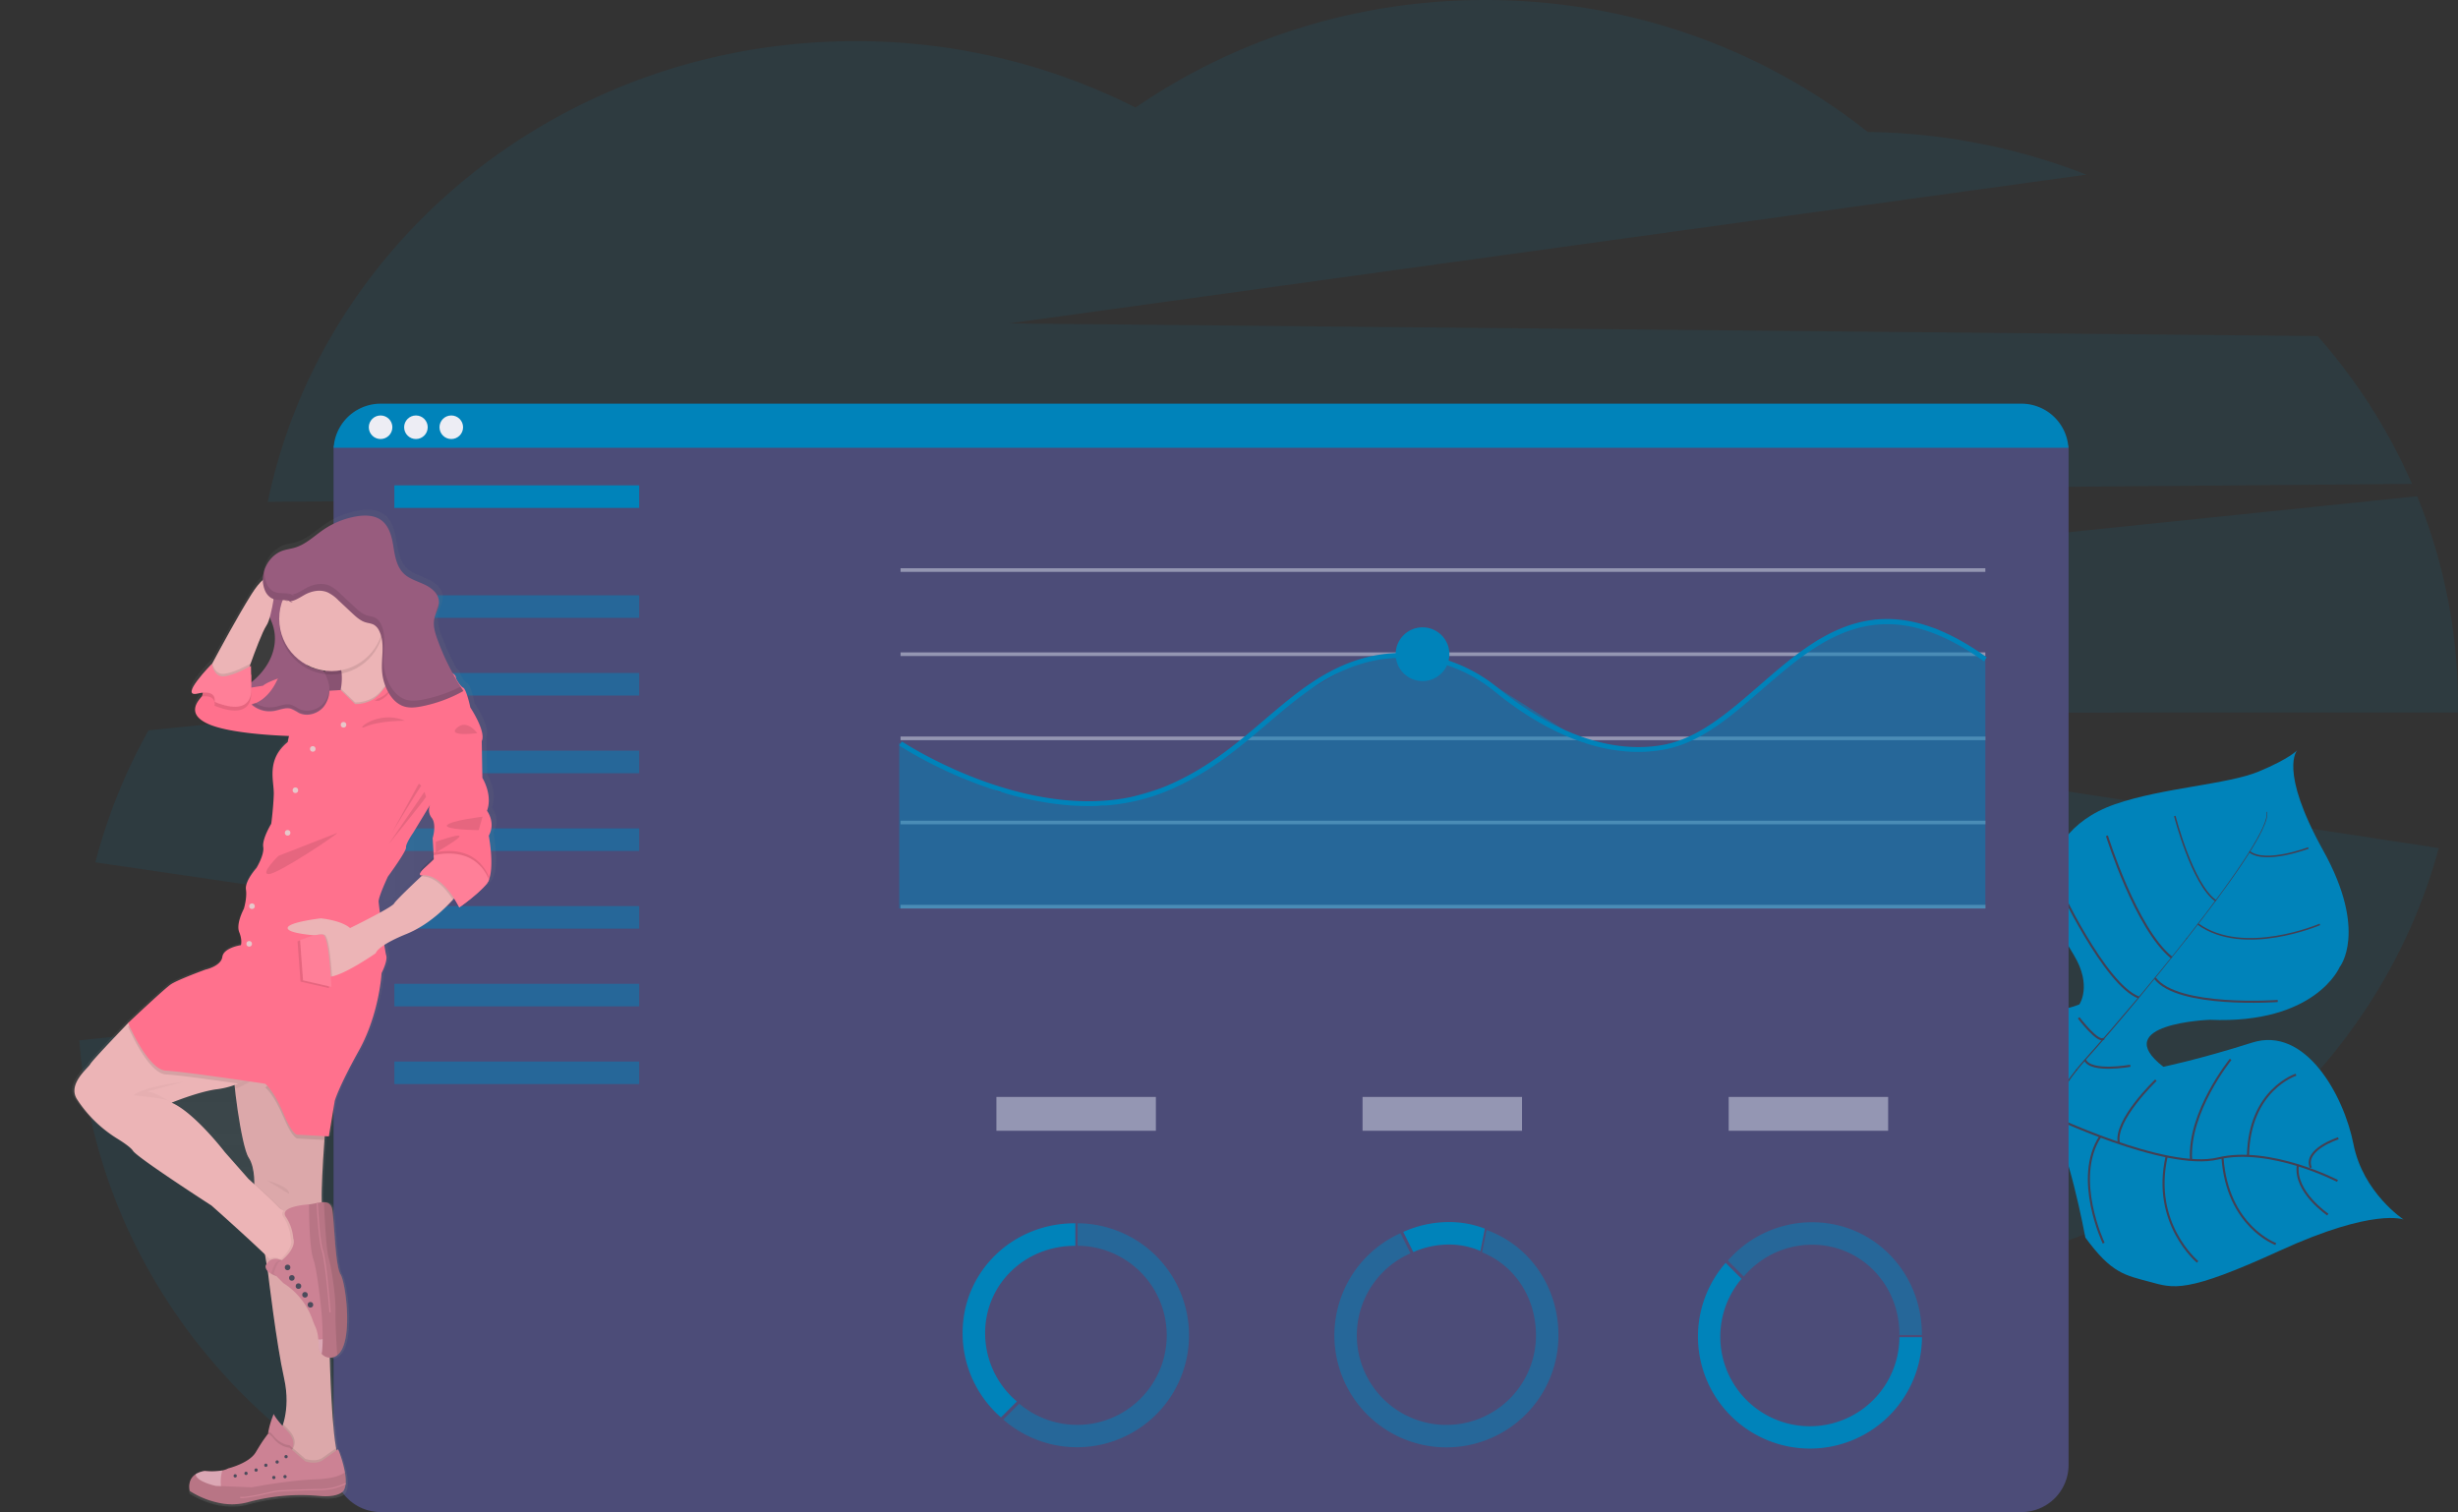 <svg id="b86c1a25-be3a-4728-a0a8-9021f461e354" data-name="Layer 1" xmlns="http://www.w3.org/2000/svg" xmlns:xlink="http://www.w3.org/1999/xlink" width="1167.7" height="718.39" viewBox="0 0 1167.7 718.39"><rect x="0" y="0" width="1167.7" height="718.39" fill="#333333" stroke="none"/><defs><linearGradient id="f67634cf-02d9-42c2-81fe-a2403926694d" x1="151.23" y1="806.75" x2="151.23" y2="333" gradientUnits="userSpaceOnUse"><stop offset="0" stop-color="gray" stop-opacity="0.25"/><stop offset="0.54" stop-color="gray" stop-opacity="0.12"/><stop offset="1" stop-color="gray" stop-opacity="0.1"/></linearGradient><linearGradient id="bcdb2a22-93f8-4c81-b6d3-8137c026104f" x1="198.16" y1="493.79" x2="225.47" y2="493.79" xlink:href="#f67634cf-02d9-42c2-81fe-a2403926694d"/></defs><title>dark analytics</title><path d="M1162,320.69a270,270,0,0,0-44.82-70.22l-621.86-6,512-70.7a294.88,294.88,0,0,0-103.88-20.26C854.12,114.34,790.78,90.8,721.68,90.8c-62,0-119.33,19-166.07,51.1A294,294,0,0,0,422.5,110.36c-138.17,0-253.3,94.1-279.13,218.88Z" transform="translate(-16.15 -90.8)" fill="#0083ba" opacity="0.1"/><path d="M752.68,429.38l67.84,10.35h0l2.26.34h0l1.54.25,2.83.42,11.27,1.72,120.88,18.43,39.53,6,175.9,26.84c-23.35,86.08-89.73,155.6-175.9,186.35q-5.54,2-11.17,3.75c-26.75,53.88-71.49,98-126.8,125.34H600A285.65,285.65,0,0,1,546.6,775q-5-4-9.7-8.21-1.85-1.64-3.64-3.29-2.38,2.16-4.82,4.26-5.7,4.92-11.68,9.55a287,287,0,0,1-51.65,31.86H210.31a287.89,287.89,0,0,1-35.65-20.35C106.31,743.11,60,669.39,53.85,585.09l120.71-12.61,33.94-3.55L311,558.22l84.22-8.8L276.41,532,203.5,521.33l-28.94-4.25L61.46,500.51a263.25,263.25,0,0,1,25.25-62.69l87.85-9.08,72.5-7.48,72.75-7.5L444,401l1.7-.19,370.69-38.25L833,360.78l165.83-17.12,165.62-17.09a260.62,260.62,0,0,1,19.38,98.77c0,1.36,0,2.69,0,4Z" transform="translate(-16.15 -90.8)" fill="#0083ba" opacity="0.1"/><path d="M1158,670.22S1144,664.5,1099.21,685s-50.34,17.92-61.92,14.78-18-3.88-30.46-21c0,0-8.76-47.48-17.23-54.83s-44.5,4.19-44.5,4.19-43.19,9.9-51.42-47.82c0,0,5.84-43.5-2.11-56.85,0,0,16,6.92,42.54-4.26s47.69,12,47.69,12,6.68,17.29,6,27.6,3.53,14.19,16.16,9.21c0,0,6.21-8.84-2.58-23.43s-15.06-25.46-12.61-36.79,9.51-27.05,32.17-34.91,53.44-9.37,68.22-15.52,18.35-10.16,18.35-10.16-9.09,9.11,12.33,47.73,7.76,55.38,7.76,55.38-11.39,27.15-61.69,25c0,0-48.47,1.77-22.05,22.32,0,0,16.92-3.44,42.23-11.49s43.56,25.15,48.1,48.26S1158,670.22,1158,670.22Z" transform="translate(-16.15 -90.8)" fill="#0083ba"/><path d="M1092.86,476.56l.26-.07c2,7.37-19.72,37-38.24,60.52l-.21-.17C1080.79,503.63,1094.36,482.22,1092.86,476.56Z" transform="translate(-16.15 -90.8)" fill="#444053"/><path d="M1055.05,536.36l.11.3c-14.79,18.8-33.39,41.25-48.28,57.87-1.42,1.58-2.83,3.25-4.19,4.94l-.42-.34c1.36-1.7,2.77-3.37,4.2-5C1021.35,577.55,1040.27,555.15,1055.05,536.36Z" transform="translate(-16.15 -90.8)" fill="#444053"/><path d="M1002.63,598.68l.29.51C975.82,633,974,685.55,974,686l-5.72-6.6C968.31,678.94,975.34,632.75,1002.63,598.68Z" transform="translate(-16.15 -90.8)" fill="#444053"/><path d="M1126.59,651.87s-31.95-16.61-56.85-10.65-81-21.07-81-21.07-23.81-9.67-28.59-20.69c0,0-16.33-17.27-17.26-26.21S926.09,541.86,915.72,541" transform="translate(-16.15 -90.8)" fill="none" stroke="#444053" stroke-miterlimit="10"/><path d="M1122,667.86s-16.09-10.84-14.23-23.48" transform="translate(-16.15 -90.8)" fill="none" stroke="#444053" stroke-miterlimit="10"/><path d="M1097.28,681.86s-23-8.35-25.32-41.11" transform="translate(-16.15 -90.8)" fill="none" stroke="#444053" stroke-miterlimit="10"/><path d="M1060.14,690.34s-22-18.24-14.69-50.12" transform="translate(-16.15 -90.8)" fill="none" stroke="#444053" stroke-miterlimit="10"/><path d="M1015.52,681.43s-14.65-30.71-1.61-50.69" transform="translate(-16.15 -90.8)" fill="none" stroke="#444053" stroke-miterlimit="10"/><path d="M1127,631.62s-16.64,5.28-13.07,14" transform="translate(-16.15 -90.8)" fill="none" stroke="#444053" stroke-miterlimit="10"/><path d="M1106.89,601.41s-22.27,7.07-22.8,38.57" transform="translate(-16.15 -90.8)" fill="none" stroke="#444053" stroke-miterlimit="10"/><path d="M1075.82,594.14s-20.26,25-18.78,47.76" transform="translate(-16.15 -90.8)" fill="none" stroke="#444053" stroke-miterlimit="10"/><path d="M1040.33,604s-20.13,19.24-17.56,29.94" transform="translate(-16.15 -90.8)" fill="none" stroke="#444053" stroke-miterlimit="10"/><path d="M1028.19,597.16s-18.88,3.38-21.52-2.81" transform="translate(-16.15 -90.8)" fill="none" stroke="#444053" stroke-miterlimit="10"/><path d="M1003.66,574.37s9.54,12.63,12,9.8" transform="translate(-16.15 -90.8)" fill="none" stroke="#444053" stroke-miterlimit="10"/><path d="M1098.21,566.38s-47.58,3.45-58.35-10.89" transform="translate(-16.15 -90.8)" fill="none" stroke="#444053" stroke-miterlimit="10"/><path d="M993.65,510.72s22.33,47.93,38.54,54" transform="translate(-16.15 -90.8)" fill="none" stroke="#444053" stroke-miterlimit="10"/><path d="M1017.07,487.89s13.71,44.08,30.71,57.84" transform="translate(-16.15 -90.8)" fill="none" stroke="#444053" stroke-miterlimit="10"/><path d="M1118.24,530s-36.19,15.54-57.92-.18" transform="translate(-16.15 -90.8)" fill="none" stroke="#444053" stroke-miterlimit="10" stroke-width="0.75"/><path d="M1049.31,478.49s8.27,32.41,19.41,40.23" transform="translate(-16.15 -90.8)" fill="none" stroke="#444053" stroke-miterlimit="10" stroke-width="0.75"/><path d="M1112.77,493.69s-20.34,7.7-27.93,1.8" transform="translate(-16.15 -90.8)" fill="none" stroke="#444053" stroke-miterlimit="10" stroke-width="0.75"/><path d="M986.24,585s0,28.25-7.69,30.25" transform="translate(-16.15 -90.8)" fill="none" stroke="#444053" stroke-miterlimit="10"/><path d="M923.37,621.56s30.54,2.61,44.63-13.15" transform="translate(-16.15 -90.8)" fill="none" stroke="#444053" stroke-miterlimit="10"/><path d="M978.36,551.58S971,580.24,950.58,588" transform="translate(-16.15 -90.8)" fill="none" stroke="#444053" stroke-miterlimit="10"/><path d="M905,591.38s21.63,7.51,40.22-11.63" transform="translate(-16.15 -90.8)" fill="none" stroke="#444053" stroke-miterlimit="10"/><path d="M954.32,527s-2,24.34-15.27,35.72" transform="translate(-16.15 -90.8)" fill="none" stroke="#444053" stroke-miterlimit="10"/><path d="M905.87,554.3s17.94.12,22.14-5.73" transform="translate(-16.15 -90.8)" fill="none" stroke="#444053" stroke-miterlimit="10"/><path d="M998.85,304V786.79a22.4,22.4,0,0,1-22.39,22.41H197a22.39,22.39,0,0,1-22.29-20.35,20,20,0,0,1-.1-2.06V304c0-.49,0-1,.05-1.44H998.78C998.81,303,998.85,303.49,998.85,304Z" transform="translate(-16.15 -90.8)" fill="#4c4c78"/><path d="M976.46,282.59H197a22.39,22.39,0,0,0-19.4,11.2,22.14,22.14,0,0,0-2.94,9.76H998.78A22.39,22.39,0,0,0,976.46,282.59Z" transform="translate(-16.15 -90.8)" fill="#0083ba"/><circle cx="180.8" cy="202.99" r="5.6" fill="#ededf4"/><circle cx="197.59" cy="202.99" r="5.6" fill="#ededf4"/><circle cx="214.39" cy="202.99" r="5.6" fill="#ededf4"/><rect x="187.35" y="230.6" width="116.3" height="10.71" fill="#0083ba"/><rect x="187.35" y="282.83" width="116.3" height="10.71" fill="#0083ba" opacity="0.5"/><rect x="187.35" y="319.74" width="116.3" height="10.71" fill="#0083ba" opacity="0.5"/><rect x="187.35" y="356.66" width="116.3" height="10.71" fill="#0083ba" opacity="0.5"/><rect x="187.35" y="393.58" width="116.3" height="10.71" fill="#0083ba" opacity="0.5"/><rect x="187.35" y="430.5" width="116.3" height="10.71" fill="#0083ba" opacity="0.5"/><rect x="187.35" y="467.42" width="116.3" height="10.71" fill="#0083ba" opacity="0.5"/><rect x="187.35" y="504.34" width="116.3" height="10.71" fill="#0083ba" opacity="0.5"/><rect x="427.82" y="269.98" width="515.34" height="1.72" fill="#dce0ed" opacity="0.5"/><rect x="427.82" y="309.96" width="515.34" height="1.72" fill="#dce0ed" opacity="0.5"/><rect x="427.82" y="349.94" width="515.34" height="1.72" fill="#dce0ed" opacity="0.5"/><rect x="427.82" y="389.92" width="515.34" height="1.72" fill="#dce0ed" opacity="0.5"/><rect x="427.82" y="429.9" width="515.34" height="1.72" fill="#dce0ed" opacity="0.5"/><polygon points="943.16 431.6 427.18 431.6 427.18 352.98 474.51 376.3 523.48 382.94 566.45 369.99 618.29 329.78 644.37 314.72 663.43 311.05 681.67 312.03 711.67 326.84 752.44 352.81 784.43 356.93 809.81 348.18 863.58 304.13 891.04 294.35 919.77 298.79 943.16 312.3 943.16 431.6" fill="#0083ba" opacity="0.5"/><path d="M533.27,473.77c-46.47,0-89.4-28.42-89.94-28.78l1.28-1.91c.66.44,66.76,44.17,122.91,22.26,20.47-8,35.06-20.4,49.16-32.42,14.72-12.54,28.63-24.39,47.58-29.53,21.75-5.89,45.51-.56,63.56,14.28,15.43,12.68,46.17,33,78.63,27,16.56-3.11,30.51-15.2,45.28-28C880,392.09,909.32,366.72,960,403.12L958.64,405c-49.18-35.35-77.77-10.58-105.41,13.38-15,13-29.19,25.29-46.35,28.51-33.4,6.27-64.78-14.5-80.52-27.44-17.48-14.36-40.47-19.53-61.49-13.83-18.46,5-32.18,16.69-46.7,29.06-14.25,12.14-29,24.69-49.81,32.81A96,96,0,0,1,533.27,473.77Z" transform="translate(-16.15 -90.8)" fill="#0083ba"/><circle cx="675.79" cy="310.82" r="12.77" fill="#0083ba"/><g opacity="0.5"><rect x="473.36" y="521.17" width="75.75" height="16.07" fill="#dce0ed"/><rect x="647.3" y="521.17" width="75.75" height="16.07" fill="#dce0ed"/><rect x="821.23" y="521.17" width="75.75" height="16.07" fill="#dce0ed"/></g><path d="M484.15,724.19c0-23.46,19.09-41.48,42.55-41.48H527V672h-.34c-29.35,0-53.22,22.81-53.22,52.16a53.13,53.13,0,0,0,18.23,40.06l7.56-7.57A42.45,42.45,0,0,1,484.15,724.19Z" transform="translate(-16.15 -90.8)" fill="#0083ba"/><path d="M528.1,672v10.68a42.55,42.55,0,1,1-27.76,75l-7.56,7.56A53.2,53.2,0,1,0,528.1,672Z" transform="translate(-16.15 -90.8)" fill="#0083ba" opacity="0.5"/><path d="M877,682.18c23.46,0,41.48,19.08,41.48,42.54v.34h10.67c0-.11,0-.22,0-.34,0-29.34-22.81-53.22-52.16-53.22a53.09,53.09,0,0,0-40,18.23l7.56,7.57A42.45,42.45,0,0,1,877,682.18Z" transform="translate(-16.15 -90.8)" fill="#0083ba" opacity="0.5"/><path d="M929.16,726.13H918.49a42.55,42.55,0,1,1-75-27.77l-7.56-7.56a53.21,53.21,0,1,0,93.27,35.33Z" transform="translate(-16.15 -90.8)" fill="#0083ba"/><path d="M722.35,675.17l-2.12,10.62c15.62,6.31,25.6,21.62,25.6,39.47a42.55,42.55,0,1,1-59.6-39l-4.78-9.55a53.22,53.22,0,1,0,75.06,48.52C756.51,702.23,742.87,682.57,722.35,675.17Z" transform="translate(-16.15 -90.8)" fill="#0083ba" opacity="0.5"/><path d="M704.62,682.09a37,37,0,0,1,14.81,3.08l2.12-10.62a47,47,0,0,0-16.93-3.14,52.88,52.88,0,0,0-21.83,4.7l4.77,9.56A42.24,42.24,0,0,1,704.62,682.09Z" transform="translate(-16.15 -90.8)" fill="#0083ba"/><path d="M249.83,474.44c2.86-7.68-2.24-15.77-2.24-15.77l-.41-17.59c2.25-4.64-5.5-16.16-5.5-16.16s-1.84-8.7-3.47-9.51-3.46-4.44-3.46-4.44a2.72,2.72,0,0,0-1.56-2.39,115.46,115.46,0,0,1-7.44-16.33c-1.14-3.12-2.15-6.46-1.5-9.71a16.14,16.14,0,0,1,.73-2.43l.19-.49.08-.21.06-.17a12.4,12.4,0,0,0,1.21-5.19c-.23-3.75-3.68-6.49-7.11-8.08s-7.28-2.63-10-5.27c-3.38-3.32-4.17-8.35-4.95-13s-2-9.7-5.82-12.5c-3.38-2.47-8-2.52-12.13-1.82a40.41,40.41,0,0,0-15.64,6.23c-4.55,3.05-8.61,7.1-13.87,8.69-1.93.59-4,.81-5.88,1.45a14.52,14.52,0,0,0-8.75,8.75h0c-.07.18-.13.37-.19.56s-.16.48-.23.72l-.15.61c-.05.23-.11.47-.15.71s-.07.4-.1.61-.06.48-.08.73,0,.4-.05.6,0,.5,0,.76a31.81,31.81,0,0,0-5.6,7c-6.73,10.65-15.09,26.06-18.81,33l-.18.33c0-.12,0-.21,0-.21s-16.41,16.48-6.83,14.25c.72-.16,1.37-.28,2-.36l-.1,1.83,0,.05c-1.53,1.92-8.15,8.56,4.18,13.47,10.22,4.08,31.14,5.13,38,5.36l-.6,2.9c-10.6,8.69-6.52,18.6-6.73,25.06s-1.22,14.16-1.22,14.16S141,488,141.58,491.82s-3.26,10.11-3.26,10.11-5.7,6.27-5.09,10.31-1,9.3-1,9.3-3.87,7.08-2.25,11.11.82,6.28.82,6.28-8.36,1.21-9,5.65-8.15,6.07-8.15,6.07-13.45,4.85-16.72,7.07-20.58,18.4-20.58,18.4S59,594,58.06,595.83s-11.16,9.55-6.42,16.83c.23.36.47.72.72,1.09a62,62,0,0,0,18.82,17.82c3.28,2,6.55,4.29,7.52,5.8,2.14,3.33,37.91,26.23,37.91,26.23s15.73,13.81,25.85,23.44l.77,4.63c-.13.21-.27.42-.39.65a2.81,2.81,0,0,0,.95,2.74l.14.83s4.08,34.36,7.75,50.43c2.42,10.64.7,18.66-.74,22.87-3.81-4.21-4.26-5.73-4.26-5.73a43.55,43.55,0,0,0-2.59,8.47c-.06.42-.1.82-.12,1.21a.31.31,0,0,0-.28.12l-1.42,2c-1.56,2.16-2.93,4.44-4.33,6.71-3.2,5.2-13.27,7.64-13.27,7.64a9.88,9.88,0,0,1-2.7.94,30.79,30.79,0,0,1-8.57.27,13.27,13.27,0,0,0-2.52.62,9,9,0,0,0-1.92.88v.05c-4.39,2.84-2.79,8.08-2.79,8.08l0,0,0,0,.11.08.11.06.18.12.27.16.22.14.25.14.24.14.31.18.26.14.67.36.3.16.44.22.35.17.47.24.46.21.81.36.47.21.53.22.53.22.54.21,1,.37.5.17.71.23.53.17.82.24.45.13,1.27.32.41.09,1,.21.26,0,.21,0,1.09.17.31.05c.48.07,1,.13,1.45.17l.32,0,1.16.08h.48c.36,0,.73,0,1.1,0h.44l1.5-.06.31,0,1.23-.13.54-.07,1.08-.19.51-.09c.52-.11,1-.23,1.56-.38a97.63,97.63,0,0,1,35-3c9,.76,11.25-2.32,11.25-2.32a4.16,4.16,0,0,0,.46-.76c.05-.1.09-.21.13-.31a5.54,5.54,0,0,0,.21-.57c0-.13.07-.26.11-.39s.09-.38.13-.58,0-.28.07-.43,0-.15,0-.23,0-.4.05-.6a22.27,22.27,0,0,0-.36-5.18,59.47,59.47,0,0,0-3.28-11l-.64.45c-.07-.34-.14-.69-.21-1.06-2.21-11.84-3-40.27-3.05-43.29h0a5.39,5.39,0,0,0,3.42-1.18,2.85,2.85,0,0,0,.26-.22c7.64-6.21,3.89-34.57,1.37-38.51s-3-24.18-3.9-30.63c-.43-3.06-2.05-4-4.13-4l-.89,0c-.3-6,.57-20.11,1.26-29.74v0c0-.63.09-1.23.13-1.82l1.92.11,2.86-17s1.63-6.27,11.62-24.06,11-37.19,11-37.19,3.06-5.87,2.24-8.49c-.21-.69-.55-2.6-.93-5.1a65.49,65.49,0,0,1,10.66-5.21c10.69-4.32,18.7-12.41,22.43-16.43l.59-.63a44.25,44.25,0,0,1,2.52,4.32s8.76-6.06,13.25-11.32a7.19,7.19,0,0,0,1.13-2c2.7-6.73-.06-21.09-.06-21.09C254.22,480.1,249.83,474.44,249.83,474.44Z" transform="translate(-16.15 -90.8)" fill="url(#f67634cf-02d9-42c2-81fe-a2403926694d)"/><g opacity="0.1"><path d="M205.72,515.34c-.41.74-3.35,2.5-6.93,4.44-.33-2.6-.57-4.58-.62-5.18-.22-2.24,4.55-12.22,4.55-12.22s9.11-12.23,8.9-14.06,3.52-7.13,3.52-7.13l8.25-13.4a6.06,6.06,0,0,0,.86,6.27c2.49,3.26.41,9.78.41,9.78l.5,8.22.05.81c-.3.29-1.62,1.56-4.56,4.21-2.72,2.45-2.23,3.19-1.93,3.39-.61,1.1.15,1.29.15,1.29.24,0,.48,0,.71-.05l-.65.6C213.82,507.06,206.46,514,205.72,515.34Z" transform="translate(-16.15 -90.8)" fill="url(#bcdb2a22-93f8-4c81-b6d3-8137c026104f)"/></g><path d="M151.12,363.78c-2.48,2.57.34,6.2-1.58,9-1.09,1.57-3.49,2.55-4.85,4-2.65,2.88-.65,6.56.63,9.83,4.67,11.95-2.34,25.56-17,33a30.81,30.81,0,0,0,20.16,1.64c6.56-1.75,11.6-5.83,12.93-10.47.94-3.29.14-6.79,1.83-9.95,2.63-4.9,10.68-7.86,13.06-12.82,1.86-3.88-.18-8.09-2.54-11.84A94.15,94.15,0,0,0,163.58,363c-2.29-2.52-2.3-3.51-6-2.83A17.74,17.74,0,0,0,151.12,363.78Z" transform="translate(-16.15 -90.8)" fill="#985c7e"/><path d="M173,398.85a38.27,38.27,0,0,1-2.35,10.35c-1.4,4.25-2.84,8.54-5.25,12.3s-5.95,7-10.27,8.15a12.82,12.82,0,0,0,10.7,3.1c2.74-.49,5.53-1.88,8.19-1a25.5,25.5,0,0,1,3.53,1.88c3.91,2,9,.53,11.84-2.85a13.39,13.39,0,0,0,2.06-12.43c-.8-2.54-2.22-4.85-3-7.4-1.09-3.78-.66-8-2.49-11.48-2.66-5.05-10.06-8-15.06-10C170.66,392.14,173.13,395.61,173,398.85Z" transform="translate(-16.15 -90.8)" fill="#985c7e"/><path d="M166.08,389.47a38.27,38.27,0,0,1-2.35,10.35c-1.4,4.25-2.84,8.54-5.25,12.3s-5.95,7-10.27,8.15a12.84,12.84,0,0,0,10.7,3.1c2.75-.49,5.53-1.88,8.19-1a24.94,24.94,0,0,1,3.53,1.88c3.92,2,9,.53,11.84-2.84a13.45,13.45,0,0,0,2.07-12.44c-.8-2.54-2.23-4.85-3-7.4-1.09-3.78-.66-8-2.49-11.48-2.66-5-10.05-8-15.06-10C163.74,382.77,166.2,386.23,166.08,389.47Z" transform="translate(-16.15 -90.8)" opacity="0.1"/><path d="M171,622.73s-3,36.68-1.7,41.59,3.51,71.25,3.51,71.25.9,38.69,3.91,46.8-20.35,5.82-21.15,5.72S149,771.55,149,771.55s5.71-10,2.1-26-7.62-50-7.62-50l-6.61-40.09s.9-9.42-2.61-14.73-8-40.09-7-43.1,24.82-9.62,24.82-9.62l10.26,13.43Z" transform="translate(-16.15 -90.8)" fill="#ecb4b6"/><path d="M127.58,605.35v.08l.06.62c.06.67.14,1.37.22,2.09,1.25,11.6,4.11,29,6.51,32.63s2.73,9.18,2.7,12.33c0,.36,0,.68,0,1,0,.89-.08,1.43-.08,1.43l5.09,30.83.21,1.3,1.31,8s4,34.07,7.62,50a42.13,42.13,0,0,1-.45,21.82q-.15.5-.3.93a20.26,20.26,0,0,1-1.35,3.2s.82,2.32,1.89,5.23c.24.65.49,1.32.74,2l.4,1.06c1.55,4.1,3.19,8.19,3.58,8.23.8.11,24.16,2.41,21.15-5.71a24.13,24.13,0,0,1-.9-3.61c-2.29-12.41-3-43.19-3-43.19s-2.2-66.34-3.51-71.25c-.87-3.27.18-20.61,1-31.85v0c.4-5.62.74-9.71.74-9.71l-8.72-21.25-10.26-13.42s-17.1,4.75-22.93,8l-.17.1c-1,.55-1.58,1.06-1.72,1.5C127.09,598.45,127.21,601.37,127.58,605.35Z" transform="translate(-16.15 -90.8)" opacity="0.07"/><path d="M143.07,651.69s11.33,3,10.33,6.31Z" transform="translate(-16.15 -90.8)" opacity="0.05"/><path d="M149.1,771.55s1.23,3.47,2.63,7.24c1.6.75,2.82,1.23,2.82,1.23s4.36-4.06-1.4-10c-.93-1-1.72-1.82-2.4-2.58A22.5,22.5,0,0,1,149.1,771.55Z" transform="translate(-16.15 -90.8)" opacity="0.1"/><path d="M143.57,773.5c.44,2.4,5.7,5.06,8.56,6.35,1.08.48,1.82.77,1.82.77a5.47,5.47,0,0,0,1.2-1.91c.67-1.75.79-4.6-2.61-8.11-.79-.82-1.48-1.57-2.09-2.25-3.82-4.24-4.27-5.77-4.27-5.77a43.3,43.3,0,0,0-2.55,8.4A8.35,8.35,0,0,0,143.57,773.5Z" transform="translate(-16.15 -90.8)" fill="#cc8294"/><path d="M143.57,773.5c.44,2.4,5.7,5.06,8.56,6.35,1.55,4.1,3.19,8.19,3.58,8.23.8.11,24.16,2.41,21.15-5.71a24.13,24.13,0,0,1-.9-3.61c-1.35.94-4.1,2.87-6.48,4.57-3.3,2.35-8.26.6-8.26.6l-6.07-5.22-1.51-1.3a8.72,8.72,0,0,1-2.65-.63,13,13,0,0,1-5.21-4.18c-1.15-1.23-1.8-1.56-2.15-1.62A8.35,8.35,0,0,0,143.57,773.5Z" transform="translate(-16.15 -90.8)" opacity="0.1"/><path d="M106.35,799.21a41.48,41.48,0,0,0,14.33,5.73,28.79,28.79,0,0,0,13.07-.37,95.25,95.25,0,0,1,34.38-3c8.81.76,11.07-2.3,11.07-2.3,1.47-2,1.42-5.48.82-9a59,59,0,0,0-3.23-10.93s-4,2.81-7.31,5.17-8.26.6-8.26.6l-7.58-6.52c-4.81-.35-7.86-4.81-7.86-4.81-2.12-2.26-2.54-1.5-2.54-1.5l-1.4,1.94c-1.54,2.13-2.88,4.4-4.25,6.65-3.15,5.16-13,7.57-13,7.57a9.72,9.72,0,0,1-2.66.94,30,30,0,0,1-8.42.26,11.19,11.19,0,0,0-4.22,1.44C104.72,793.89,106.35,799.21,106.35,799.21Z" transform="translate(-16.15 -90.8)" fill="#cc8294"/><circle cx="135.9" cy="692.07" r="0.78" fill="#4b4b5b"/><circle cx="126.3" cy="696.16" r="0.78" fill="#4b4b5b"/><circle cx="130.09" cy="701.98" r="0.78" fill="#4b4b5b"/><circle cx="116.88" cy="700.01" r="0.78" fill="#4b4b5b"/><circle cx="131.66" cy="694.6" r="0.78" fill="#4b4b5b"/><circle cx="135.4" cy="701.57" r="0.78" fill="#4b4b5b"/><circle cx="121.66" cy="698.44" r="0.78" fill="#4b4b5b"/><circle cx="111.73" cy="701.2" r="0.78" fill="#4b4b5b"/><path d="M106.35,799.21s13.42,9.22,27.4,5.36a95.25,95.25,0,0,1,34.38-3c8.81.76,11.07-2.3,11.07-2.3a6.72,6.72,0,0,0,1.12-3.25q0-.33.06-.69a22,22,0,0,0-.36-5c-1.83,1.36-5.64,3-13.35,3.28-13.33.43-30.91,3.83-30.91,3.83l-17-.69s-9.52-2.07-9.48-5.61C104.72,793.89,106.35,799.21,106.35,799.21Z" transform="translate(-16.15 -90.8)" opacity="0.1"/><path d="M130.19,802.51a4.12,4.12,0,0,0,.85.06c3,0,10.24-1.58,14.56-2.59a21.24,21.24,0,0,1,3.72-.53c4-.2,13.79-.68,19.31-.64h.13a28.88,28.88,0,0,0,11.56-2.8q0-.33.06-.69a28.38,28.38,0,0,1-11.75,2.89c-5.52,0-15.36.44-19.34.64a21.56,21.56,0,0,0-3.83.55c-3.83.9-13,3-15.16,2.52Z" transform="translate(-16.15 -90.8)" fill="#cc8294"/><path d="M137.05,654.07c0,.89-.08,1.43-.08,1.43l5.09,30.83,2.62,2.5a67.76,67.76,0,0,1,7.11,7.51c3,4.66,13.63,2.25,13.43,1.8s-4.56-22.4-4.56-22.4l-3.46-8.87s-3.59,2.26-7.13-1.5c-2.23-2.36-7.22-7-10.62-10.1l-2.38-2.17C137.07,653.46,137.06,653.78,137.05,654.07Z" transform="translate(-16.15 -90.8)" opacity="0.03"/><path d="M127.58,605.43l.06.62c.06.67.14,1.37.22,2.09.74-.27,1.47-.57,2.18-.89.35-.15.69-.3,1-.46a52.65,52.65,0,0,0,9.31-5.76l-8.73-3.74-2.57-1.11c-1,.55-1.58,1.06-1.72,1.5C127.09,598.46,127.21,601.41,127.58,605.43Z" transform="translate(-16.15 -90.8)" opacity="0.05"/><path d="M52.73,613.06c.23.36.47.72.71,1.08a61.27,61.27,0,0,0,18.5,17.67c3.23,2,6.44,4.25,7.4,5.75,2.1,3.31,37.28,26,37.28,26s16.36,14.5,26.26,24.06l1.26,1.23.61.59c.72.71,1.39,1.39,2,2,.87.89,1.61,1.68,2.17,2.33.21.24.4.46.56.66s.39.5.52.69c3,4.66,13.62,2.26,13.43,1.81s-4.56-22.4-4.56-22.4l-3.46-8.87a5.39,5.39,0,0,1-4.55.31,6.94,6.94,0,0,1-2.58-1.81c-2.23-2.37-7.23-7-10.62-10.1-2-1.83-3.45-3.13-3.45-3.13l-11.27-12.78s-14.43-18.79-25.25-23.45c0,0,12.18-5,20.89-6.31a38.57,38.57,0,0,0,9.67-2.35c.34-.15.69-.3,1-.46a52.79,52.79,0,0,0,9.3-5.76l-8.72-3.75L84,576.38c-.29,0-2.94.17-4.89.31l-2.08.14s-17.09,17.74-18,19.54S48.07,605.84,52.73,613.06Z" transform="translate(-16.15 -90.8)" fill="#ecb4b6"/><path d="M103.24,604.79s-19.69,2.4-23.6,6.46c0,0,17.28,1.21,18,3.46,0,0-9.88-6.68-12.63-5Z" transform="translate(-16.15 -90.8)" opacity="0.03"/><path d="M144.14,688.86l.61.59c.72.71,1.39,1.39,2,2,.87.89,1.61,1.68,2.17,2.33l2.55-3.31a10.38,10.38,0,0,0-2.9-1.75,5,5,0,0,0-4.42.13Z" transform="translate(-16.15 -90.8)" opacity="0.05"/><path d="M145.39,696.22a13.78,13.78,0,0,0,2.06.86l2-2.64,2.59-3.36a10.28,10.28,0,0,0-2.9-1.76,5,5,0,0,0-4.41.13,6.25,6.25,0,0,0-2.35,2.6S141.62,694.3,145.39,696.22Z" transform="translate(-16.15 -90.8)" fill="#cc8294"/><path d="M145,695.81l.41.41a13.78,13.78,0,0,0,2.06.86l2-2.64c.22.27.39.5.52.69,3,4.66,13.62,2.26,13.43,1.81s-4.56-22.4-4.56-22.4l-3.46-8.87a5.39,5.39,0,0,1-4.55.31c-.79.82-.93,1.85,0,3.15a21.08,21.08,0,0,1,3.42,10c1.35,3.72-2.75,8.28-5.11,10.2a6.31,6.31,0,0,1-1.28.85,3,3,0,0,0-1.14,1.28A24.21,24.21,0,0,0,145,695.81Z" transform="translate(-16.15 -90.8)" opacity="0.05"/><path d="M146.18,695.81l4.56,4.59a34.11,34.11,0,0,1,13.8,17.21,35.82,35.82,0,0,0,1.63,4,18.12,18.12,0,0,1,1.19,5.62c.11,1.16.16,2.31.2,3.32a5.38,5.38,0,0,0,1.36,3.46l.06.07a5.39,5.39,0,0,0,7.36.62,2.85,2.85,0,0,0,.26-.22c7.51-6.16,3.83-34.27,1.35-38.18s-2.94-24-3.84-30.37c-.42-3-2-3.91-4.06-3.95s-4.78.81-7.12,1.07l-.39,0c-4.66.38-13.62,1.76-10.48,6.09a21.13,21.13,0,0,1,3.41,10c1.66,4.59-4.95,10.45-6.38,11S146.18,695.81,146.18,695.81Z" transform="translate(-16.15 -90.8)" fill="#cc8294"/><circle cx="136.62" cy="602.17" r="1.33" fill="#4b4b5b"/><circle cx="138.65" cy="607.15" r="1.33" fill="#4b4b5b"/><circle cx="144.89" cy="615.17" r="1.33" fill="#4b4b5b"/><circle cx="141.79" cy="611.05" r="1.33" fill="#4b4b5b"/><circle cx="147.47" cy="619.92" r="1.33" fill="#4b4b5b"/><path d="M168.93,714.83s1.11,13,0,19.14a5.38,5.38,0,0,0,7.42.69,2.85,2.85,0,0,0,.26-.22c7.51-6.16,3.83-34.27,1.35-38.18s-2.94-24-3.84-30.37c-.42-3-2-3.91-4.06-3.95s-4.78.81-7.12,1.07c0,6.37.35,21,2,25.86C167.13,695.09,168.93,714.83,168.93,714.83Z" transform="translate(-16.15 -90.8)" opacity="0.1"/><path d="M172.24,688.26c1.4,4.92,3.5,18.45,3.3,25.67-.14,5.29.47,15.62.8,20.73a2.85,2.85,0,0,0,.26-.22c7.51-6.16,3.83-34.27,1.35-38.18s-2.94-24-3.84-30.37c-.42-3-2-3.91-4.06-3.95C170.33,668.39,171.12,684.36,172.24,688.26Z" transform="translate(-16.15 -90.8)" opacity="0.1"/><path d="M167.12,662.25c.28,5.12,1.12,18.8,2.5,22.71,1.71,4.9,3.54,28.35,3.62,29.34l-.6.05c0-.24-1.9-24.37-3.6-29.18-1.4-4-2.24-17.58-2.52-22.8Z" transform="translate(-16.15 -90.8)" fill="#cc8294"/><path d="M162.72,409.67s-9.72,1.73-15.24,3.77-6.31,3.14-6.31,3.14l-5.71.91v-6.12s-20.46,1.52-22.52.68a.32.32,0,0,1-.13-.08c-1-1,.6,7.92-.9,9.82s-8,8.49,4.11,13.37,39.58,5.38,39.58,5.38l7.82-15.44Z" transform="translate(-16.15 -90.8)" fill="#ff718d"/><path d="M193.48,439.13l-21.64-4.61A52.28,52.28,0,0,0,178.1,418c.78-4.64.68-9.58-1.46-13.92-6.21-12.62,16.84-19.23,16.84-19.23s8.43,13,16,19.58c2.54,2.19,5,3.66,7,3.66C224.55,408.06,193.48,439.13,193.48,439.13Z" transform="translate(-16.15 -90.8)" fill="#ecb4b6"/><path d="M77,578.63s9.42,22.25,18,22.65c5.19.24,21.19,2.45,33.12,4.15l1.07.16a52.79,52.79,0,0,0,9.3-5.76l-8.72-3.75L84,576.38c-.29,0-2.94.17-4.89.31Z" transform="translate(-16.15 -90.8)" opacity="0.1"/><path d="M144.38,598.08c8.17,1.17-2.21,9.42-2.21,9.42s4,3,8.62,14,6.82,10.23,6.82,10.23l12.8.69c.4-5.62.74-9.71.74-9.71l-8.72-21.25-10.26-13.42s-17.1,4.75-22.93,8l-.17.1c-1,.55-1.58,1.06-1.72,1.5C127.09,598.45,144,594.09,144.38,598.08Z" transform="translate(-16.15 -90.8)" opacity="0.1"/><path d="M193.48,439.13l-21.64-4.61A52.28,52.28,0,0,0,178.1,418l6.77,6.52a16.72,16.72,0,0,0,9.27-2.71,13.93,13.93,0,0,0,3.15-2.9c4.82-6,10.62-13.83,10.62-13.83s.67-.31,1.61-.65c2.54,2.19,5,3.66,7,3.66C224.55,408.06,193.48,439.13,193.48,439.13Z" transform="translate(-16.15 -90.8)" opacity="0.1"/><path d="M77,576.83s9.42,22.25,18,22.65,47.1,6.21,47.1,6.21,4,3,8.62,14,6.82,10.22,6.82,10.22l14.83.81,2.8-16.84s1.61-6.22,11.43-23.85,10.82-36.88,10.82-36.88,3-5.81,2.21-8.42-3.41-23.25-3.61-25.46,4.41-12,4.41-12,8.82-12,8.61-13.83,3.41-7,3.41-7l8-13.19a6,6,0,0,0,.83,6.17c2.41,3.2.4,9.62.4,9.62l.49,8.09.11,1.93s-1.2,1.21-4.48,4.21-1.73,3.41-1.73,3.41c10.22-1.41,18.24,15.23,18.24,15.23s8.62-6,13-11.22a7.25,7.25,0,0,0,1.11-1.94c2.65-6.67-.06-20.91-.06-20.91,3.46-6.21-.85-11.83-.85-11.83,2.81-7.61-2.2-15.63-2.2-15.63L245,442.94c2.21-4.61-5.41-16-5.41-16s-1.8-8.62-3.41-9.42-3.4-4.41-3.4-4.41c.2-4-10.43-4.42-11.43-4.61a21.08,21.08,0,0,1-3.62-2.12,29,29,0,0,0-3.19-1.89c-1.81-.8-6.62,1.4-6.62,1.4s-5.81,7.82-10.62,13.83a14.45,14.45,0,0,1-3.15,2.91,16.78,16.78,0,0,1-9.28,2.7L178,418.65l-20.36,1.24-4.81,23.45c-10.43,8.62-6.42,18.44-6.62,24.85s-1.2,14-1.2,14-4.41,7.21-3.81,11-3.21,10-3.21,10-5.61,6.21-5,10.22-1,9.22-1,9.22-3.81,7-2.21,11,.81,6.22.81,6.22-8.22,1.2-8.82,5.61-8,6-8,6-13.23,4.82-16.44,7S77,576.83,77,576.83Z" transform="translate(-16.15 -90.8)" fill="#ff718d"/><path d="M245.39,478.82s-15,1.8-16.83,4,15,2.4,15,2.4Z" transform="translate(-16.15 -90.8)" opacity="0.1"/><path d="M223.15,490.74s11-3.9,11.32-2.7-11.32,7.81-11.32,7.81Z" transform="translate(-16.15 -90.8)" opacity="0.1"/><path d="M218.54,469.4c-1.91,3-17.74,22.43-17.74,22.43l17-24.84Z" transform="translate(-16.15 -90.8)" opacity="0.1"/><path d="M216.23,464.09c-1.2,1.6-13.93,22.44-13.93,22.44l12.83-23.45Z" transform="translate(-16.15 -90.8)" opacity="0.1"/><path d="M242.89,439.13s-4.91-6.91-9.72-2.5S242.89,439.13,242.89,439.13Z" transform="translate(-16.15 -90.8)" opacity="0.1"/><path d="M208.52,433.22s-12.53,0-18.65,2.81S195.29,427.61,208.52,433.22Z" transform="translate(-16.15 -90.8)" opacity="0.1"/><path d="M194.14,423.8H196s4.31-1.61,5.41-4.93,9.76-.28,9.76-.28,1.26.94.16-.61,3.81-6.41,6-9.62a2.41,2.41,0,0,0,.39-.81,30.73,30.73,0,0,0-3.19-1.89c-1.81-.8-6.62,1.4-6.62,1.4s-5.81,7.82-10.62,13.83A14.45,14.45,0,0,1,194.14,423.8Z" transform="translate(-16.15 -90.8)" opacity="0.1"/><path d="M194.14,422.6H196s4.31-1.61,5.41-4.93,9.76-.29,9.76-.29,1.26.95.16-.6,3.81-6.41,6-9.62a2.41,2.41,0,0,0,.39-.81,29,29,0,0,0-3.19-1.89c-1.81-.8-6.62,1.4-6.62,1.4s-5.81,7.82-10.62,13.83A14.45,14.45,0,0,1,194.14,422.6Z" transform="translate(-16.15 -90.8)" fill="#ff718d"/><circle cx="163.2" cy="344.35" r="1.33" fill="#e7c7ca"/><circle cx="140.33" cy="375.45" r="1.33" fill="#e7c7ca"/><circle cx="148.59" cy="355.82" r="1.33" fill="#e7c7ca"/><circle cx="136.64" cy="395.68" r="1.33" fill="#e7c7ca"/><circle cx="119.71" cy="430.55" r="1.33" fill="#e7c7ca"/><circle cx="118.38" cy="448.42" r="1.33" fill="#e7c7ca"/><path d="M115.11,409.67l2.71,8.72,8.52-.6,7.61-8.12s.5-1.46,1.28-3.64c1.92-5.37,5.55-15.12,7.54-18.11,2.81-4.21,4.62-21.65,4.62-21.65s-3.08-7-11.87,7C128.91,383.85,120.68,399.13,117,406,115.82,408.3,115.11,409.67,115.11,409.67Z" transform="translate(-16.15 -90.8)" fill="#ecb4b6"/><path d="M152.8,531.73c0,2.15,9,3.15,13.24,3.5,1.33.11,2.19.16,2.19.16-1,2.25,4.31,19.49,4.31,19.49a7.56,7.56,0,0,0,1.34-.17c7-1.41,20.8-11.05,20.8-11.05s.3-3.31,14.58-9.12c10.52-4.28,18.39-12.3,22.05-16.28a22.56,22.56,0,0,1,2.26-2.36l-12.63-13.13s-2.05,1.9-4.75,4.45c-4.94,4.66-12.07,11.5-12.79,12.81-1.1,2-20.94,11.7-20.94,11.7-4.41-3.8-13.93-4.61-13.93-4.61S152.8,528.92,152.8,531.73Z" transform="translate(-16.15 -90.8)" fill="#ecb4b6"/><path d="M176.35,486.53c-.61,1.21-27.76,19.25-32.37,19.55s4.31-8.62,4.61-8.72S176.35,486.53,176.35,486.53Z" transform="translate(-16.15 -90.8)" opacity="0.1"/><path d="M29.83,772.94l-1-.23Z" transform="translate(-16.15 -90.8)" opacity="0.1"/><path d="M109.09,791.15a11.13,11.13,0,0,1,4.22-1.44,30,30,0,0,0,8.42-.26,20.35,20.35,0,0,0-.61,7.41l-2.55-.1S109.05,794.7,109.09,791.15Z" transform="translate(-16.15 -90.8)" fill="#fff" opacity="0.3"/><path d="M30.49,773.07,30,773l.54.1Z" transform="translate(-16.15 -90.8)" opacity="0.1"/><path d="M16.18,767.36l0,0Z" transform="translate(-16.15 -90.8)" opacity="0.1"/><path d="M16.2,767.37h0Z" transform="translate(-16.15 -90.8)" opacity="0.1"/><path d="M30,773l-.12,0Z" transform="translate(-16.15 -90.8)" opacity="0.1"/><path d="M167.36,727.19c.11,1.16.16,2.31.2,3.32a5.38,5.38,0,0,0,1.36,3.46l.06.07a48.41,48.41,0,0,0,.44-7.14C169.21,727.21,168.3,727.25,167.36,727.19Z" transform="translate(-16.15 -90.8)" fill="#fff" opacity="0.3"/><path d="M216.19,507.22c6.53-.42,12.09,6.36,15.12,11a22.56,22.56,0,0,1,2.26-2.36l-12.63-13.13S218.89,504.67,216.19,507.22Z" transform="translate(-16.15 -90.8)" opacity="0.1"/><path d="M216.13,505.47c10.22-1.4,18.24,15.24,18.24,15.24s8.62-6,13-11.23a7.18,7.18,0,0,0,1.11-1.93c-2.39-5.72-8.95-15.26-26.28-11.63l.11,1.94s-1.2,1.2-4.48,4.21S216.13,505.47,216.13,505.47Z" transform="translate(-16.15 -90.8)" opacity="0.1"/><path d="M216.13,506.68c10.22-1.41,18.24,15.23,18.24,15.23s8.62-6,13-11.22a7.25,7.25,0,0,0,1.11-1.94c-2.39-5.72-8.95-15.25-26.28-11.62l.11,1.93s-1.2,1.21-4.48,4.21S216.13,506.68,216.13,506.68Z" transform="translate(-16.15 -90.8)" fill="#ff718d"/><path d="M216.13,506.68c10.22-1.41,18.24,15.23,18.24,15.23s8.62-6,13-11.22a7.25,7.25,0,0,0,1.11-1.94c-2.39-5.72-8.95-15.25-26.28-11.62l.11,1.93s-1.2,1.21-4.48,4.21S216.13,506.68,216.13,506.68Z" transform="translate(-16.15 -90.8)" fill="#fff" opacity="0.1"/><path d="M115.11,409.67l2.71,8.72,8.52-.6,7.61-8.12s.5-1.46,1.28-3.64c-1.08.61-8.45,4.69-12.91,4.92-3.54.17-4.85-3.15-5.29-4.91C115.82,408.3,115.11,409.67,115.11,409.67Z" transform="translate(-16.15 -90.8)" opacity="0.1"/><path d="M112.46,412.72c.19-.22.37-.44.56-.65,2-2.31,3.8-4.1,3.8-4.1a9.38,9.38,0,0,0,1.73,4.31,4.42,4.42,0,0,0,3.77,1.68,24.43,24.43,0,0,0,7.48-2.21c3.06-1.34,5.56-2.78,5.56-2.78l0,2.41.05,2.4v5.51s2.1,14.63-17.34,6.81c0,0,1.21-5.37-6.18-4.35Z" transform="translate(-16.15 -90.8)" opacity="0.1"/><path d="M135.36,407.16l.1,4.81v5.52s2.1,14.63-17.34,6.81c0,0,1.4-6.21-8-4s6.72-14.13,6.72-14.13.68,6.23,5.5,6S135.36,407.16,135.36,407.16Z" transform="translate(-16.15 -90.8)" fill="#ff718d"/><path d="M135.36,407.16l.1,4.81v5.52s2.1,14.63-17.34,6.81c0,0,1.4-6.21-8-4s6.72-14.13,6.72-14.13.68,6.23,5.5,6S135.36,407.16,135.36,407.16Z" transform="translate(-16.15 -90.8)" fill="#fff" opacity="0.1"/><path d="M172.44,560.29c-.2-.3-1-24.25-4.11-24.85s-10.82,2.61-10.82,2.61l1.4,19.14Z" transform="translate(-16.15 -90.8)" opacity="0.1"/><path d="M168.23,535.39c-1,2.25,4.31,19.49,4.31,19.49a7.56,7.56,0,0,0,1.34-.17c-.49-7.13-1.53-19.44-3.75-19.87a10.7,10.7,0,0,0-4.09.39C167.37,535.34,168.23,535.39,168.23,535.39Z" transform="translate(-16.15 -90.8)" opacity="0.1"/><path d="M173.64,559.69c-.2-.3-1-24.25-4.11-24.85s-10.82,2.6-10.82,2.6l1.4,19.15Z" transform="translate(-16.15 -90.8)" fill="#ff718d"/><path d="M173.64,559.69c-.2-.3-1-24.25-4.11-24.85s-10.82,2.6-10.82,2.6l1.4,19.15Z" transform="translate(-16.15 -90.8)" fill="#fff" opacity="0.1"/><path d="M145.89,417.42c2.41-3.77,3.85-8.06,5.25-12.3.67-2.05,1.34-4.13,1.8-6.23a24.82,24.82,0,0,0,17,10.56,49.5,49.5,0,0,1,2,4.77,13.42,13.42,0,0,1-2.07,12.44c-2.8,3.37-7.92,4.81-11.84,2.85a26.07,26.07,0,0,0-3.53-1.89c-2.66-.84-5.44.55-8.19,1a12.86,12.86,0,0,1-10.7-3.09C140,424.42,143.47,421.18,145.89,417.42Z" transform="translate(-16.15 -90.8)" fill="#985c7e"/><circle cx="157.49" cy="295.63" r="24.85" opacity="0.1"/><circle cx="157.49" cy="294.01" r="24.85" fill="#ecb4b6"/><path d="M155.25,377.06c-2.92-2-7.22-.41-10.3-2.18a7.69,7.69,0,0,1-3.12-4.08c-2.69-7.1,1.54-16,8.75-18.42,1.88-.62,3.88-.85,5.77-1.43,5.18-1.57,9.16-5.59,13.64-8.62a39.65,39.65,0,0,1,15.38-6.17c4.08-.7,8.6-.65,11.92,1.81,3.76,2.77,5,7.78,5.73,12.39s1.54,9.59,4.86,12.87c2.65,2.63,6.43,3.66,9.8,5.23s6.78,4.29,7,8c.17,2.92-1.66,5.55-2.23,8.42-.64,3.22.35,6.53,1.47,9.63A114.93,114.93,0,0,0,236.3,419.1a67.27,67.27,0,0,1-19.69,7.26c-2.83.56-5.82.93-8.57.05-3.49-1.12-6.09-4.11-7.76-7.37a24.25,24.25,0,0,1-2.62-9.28c-.49-6.45,1.53-13.36-1.33-19.17a6.62,6.62,0,0,0-2.44-2.89c-1.26-.74-2.79-.82-4.18-1.26-2.4-.76-4.33-2.53-6.18-4.24L176.92,376a18.41,18.41,0,0,0-5.15-3.78c-3.52-1.5-7.67-.65-11,1.22-2.93,1.64-6.31,4.11-9.28,2.52" transform="translate(-16.15 -90.8)" fill="#985c7e"/><g opacity="0.1"><path d="M153.25,376.49l-1.77-.5A4.3,4.3,0,0,0,153.25,376.49Z" transform="translate(-16.15 -90.8)"/><path d="M153.25,376.49l2,.57a5.3,5.3,0,0,0-1.13-.59A5.06,5.06,0,0,1,153.25,376.49Z" transform="translate(-16.15 -90.8)"/><path d="M217.42,423.11c-2.83.56-5.82.93-8.57.05-3.48-1.12-6.08-4.11-7.76-7.36a24.53,24.53,0,0,1-2.62-9.28c-.49-6.45,1.53-13.37-1.33-19.17a6.62,6.62,0,0,0-2.44-2.89c-1.26-.75-2.79-.83-4.18-1.27-2.4-.75-4.33-2.52-6.17-4.24l-6.62-6.17a18.61,18.61,0,0,0-5.15-3.78c-3.52-1.49-7.67-.64-11,1.22-2.09,1.17-4.41,2.76-6.64,3a5.07,5.07,0,0,1,1.13.59l-2-.57a4.2,4.2,0,0,1-1.76-.49l1.76.49a5.06,5.06,0,0,0,.87,0c-2.82-1.09-6.47,0-9.17-1.59a7.69,7.69,0,0,1-3.12-4.08,13.17,13.17,0,0,1-.67-6.49,13.85,13.85,0,0,0-.14,9.74,7.69,7.69,0,0,0,3.12,4.08c2.7,1.55,6.34.5,9.17,1.59,2.23-.25,4.55-1.83,6.64-3,3.34-1.87,7.49-2.72,11-1.22a18.22,18.22,0,0,1,5.14,3.78l6.62,6.17c1.85,1.71,3.78,3.48,6.18,4.24,1.39.44,2.92.52,4.18,1.26a6.62,6.62,0,0,1,2.44,2.89c2.86,5.81.84,12.72,1.33,19.17a24.25,24.25,0,0,0,2.62,9.28c1.67,3.26,4.27,6.25,7.76,7.37,2.75.88,5.74.51,8.57-.05a67.11,67.11,0,0,0,19.68-7.26c-.45-.69-.9-1.39-1.34-2.1A66.85,66.85,0,0,1,217.42,423.11Z" transform="translate(-16.15 -90.8)"/><path d="M224.66,377.42a28.58,28.58,0,0,0-1.4,4.22c-.06.32-.1.63-.13.95A20.11,20.11,0,0,0,224.66,377.42Z" transform="translate(-16.15 -90.8)"/></g><path d="M170,424.74c-2.8,3.37-7.92,4.81-11.84,2.85a24.94,24.94,0,0,0-3.53-1.88c-2.66-.85-5.44.55-8.19,1a12.86,12.86,0,0,1-9.21-2,12.37,12.37,0,0,1-1.49.49,12.84,12.84,0,0,0,10.7,3.1c2.75-.49,5.53-1.88,8.19-1a24.94,24.94,0,0,1,3.53,1.88c3.92,2,9,.53,11.84-2.85a12.7,12.7,0,0,0,2.71-8.86A12.41,12.41,0,0,1,170,424.74Z" transform="translate(-16.15 -90.8)" opacity="0.1"/></svg>